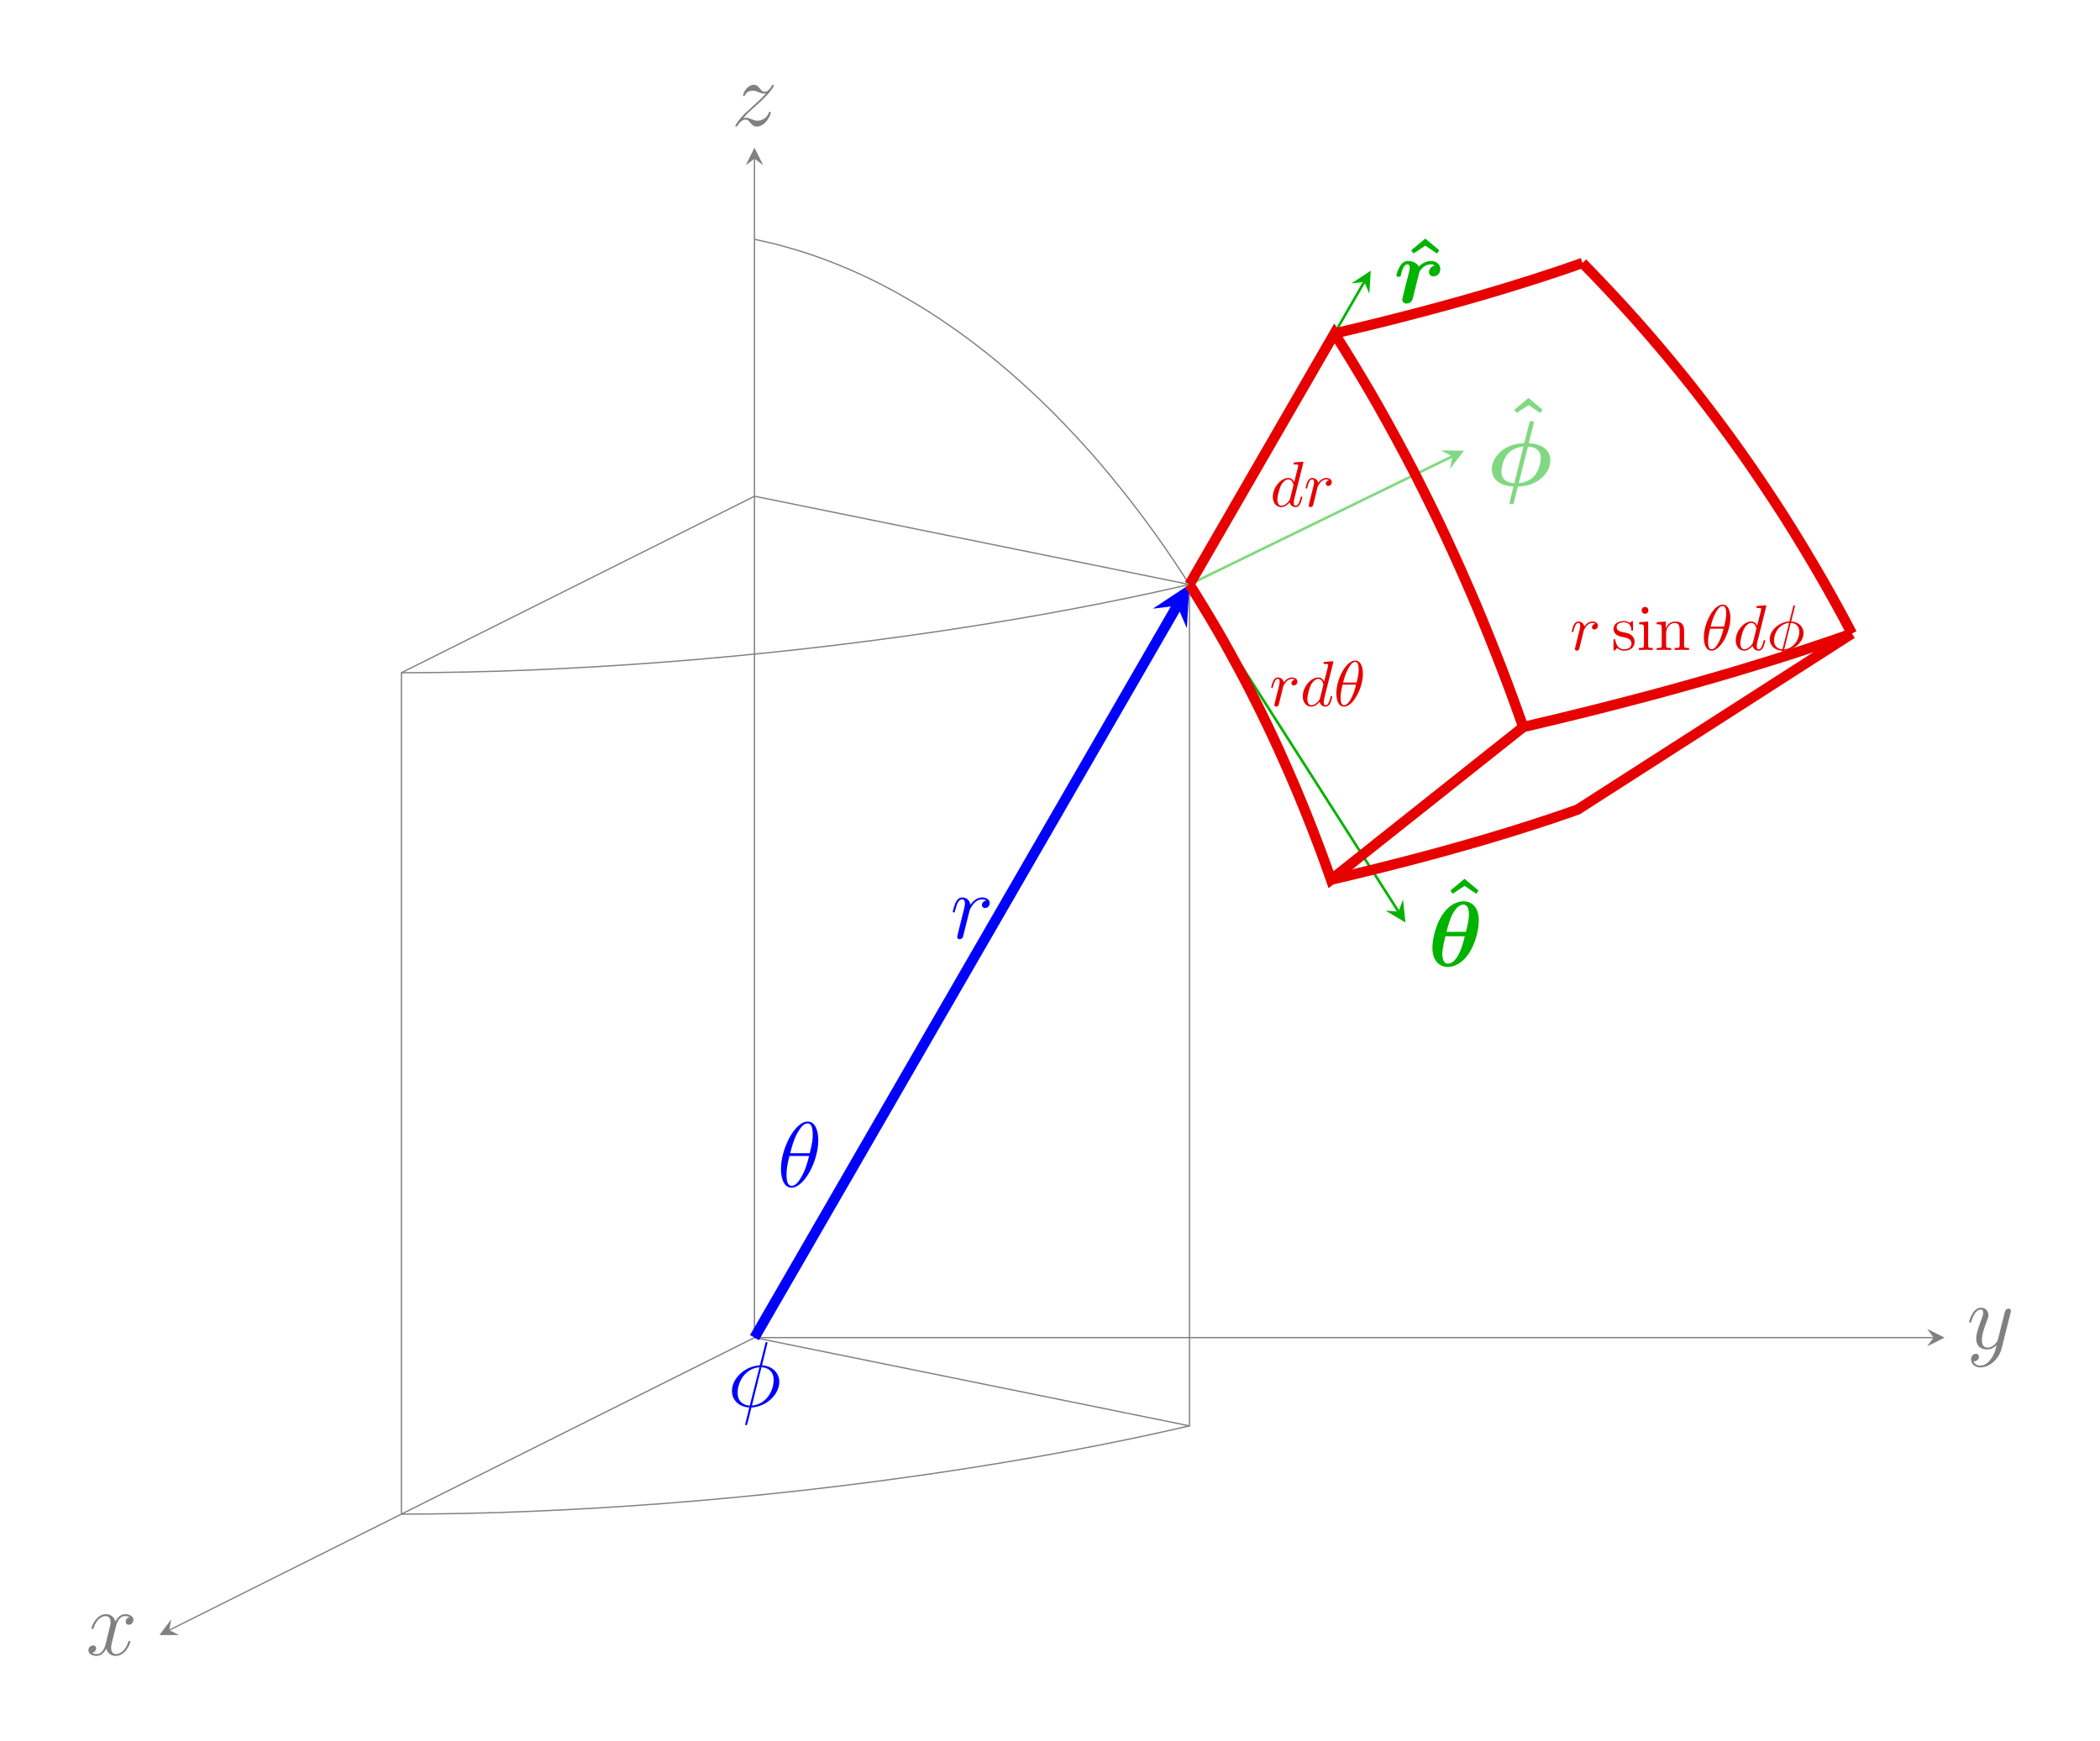 <?xml version="1.0" encoding="UTF-8"?>
<svg xmlns="http://www.w3.org/2000/svg" xmlns:xlink="http://www.w3.org/1999/xlink" width="325.131pt" height="269.567pt" viewBox="0 0 325.131 269.567" version="1.1">
<defs>
<g>
<symbol overflow="visible" id="glyph0-0">
<path style="stroke:none;" d=""/>
</symbol>
<symbol overflow="visible" id="glyph0-1">
<path style="stroke:none;" d="M 6.797 -5.859 C 6.344 -5.766 6.172 -5.422 6.172 -5.156 C 6.172 -4.812 6.438 -4.688 6.641 -4.688 C 7.078 -4.688 7.375 -5.062 7.375 -5.453 C 7.375 -6.047 6.688 -6.328 6.078 -6.328 C 5.203 -6.328 4.719 -5.469 4.594 -5.188 C 4.266 -6.266 3.375 -6.328 3.109 -6.328 C 1.656 -6.328 0.875 -4.453 0.875 -4.125 C 0.875 -4.078 0.938 -4 1.031 -4 C 1.141 -4 1.172 -4.094 1.203 -4.141 C 1.688 -5.734 2.656 -6.031 3.062 -6.031 C 3.719 -6.031 3.844 -5.438 3.844 -5.094 C 3.844 -4.781 3.766 -4.453 3.578 -3.766 L 3.094 -1.797 C 2.891 -0.938 2.469 -0.141 1.703 -0.141 C 1.641 -0.141 1.281 -0.141 0.969 -0.328 C 1.484 -0.438 1.609 -0.859 1.609 -1.031 C 1.609 -1.312 1.391 -1.484 1.125 -1.484 C 0.781 -1.484 0.406 -1.188 0.406 -0.734 C 0.406 -0.125 1.078 0.141 1.688 0.141 C 2.375 0.141 2.875 -0.406 3.172 -0.984 C 3.406 -0.141 4.109 0.141 4.641 0.141 C 6.109 0.141 6.891 -1.734 6.891 -2.047 C 6.891 -2.125 6.828 -2.188 6.734 -2.188 C 6.609 -2.188 6.594 -2.109 6.562 -2 C 6.172 -0.734 5.328 -0.141 4.688 -0.141 C 4.188 -0.141 3.922 -0.516 3.922 -1.109 C 3.922 -1.422 3.969 -1.656 4.203 -2.594 L 4.703 -4.547 C 4.922 -5.406 5.406 -6.031 6.062 -6.031 C 6.094 -6.031 6.5 -6.031 6.797 -5.859 Z M 6.797 -5.859 "/>
</symbol>
<symbol overflow="visible" id="glyph0-2">
<path style="stroke:none;" d="M 3.766 1.609 C 3.391 2.156 2.828 2.641 2.125 2.641 C 1.953 2.641 1.266 2.609 1.047 1.953 C 1.094 1.969 1.156 1.969 1.188 1.969 C 1.625 1.969 1.906 1.594 1.906 1.266 C 1.906 0.938 1.641 0.812 1.422 0.812 C 1.188 0.812 0.688 0.984 0.688 1.688 C 0.688 2.422 1.312 2.922 2.125 2.922 C 3.562 2.922 5 1.609 5.406 0.016 L 6.812 -5.578 C 6.828 -5.656 6.859 -5.734 6.859 -5.828 C 6.859 -6.031 6.688 -6.188 6.469 -6.188 C 6.344 -6.188 6.031 -6.125 5.922 -5.688 L 4.859 -1.484 C 4.797 -1.219 4.797 -1.188 4.672 -1.031 C 4.391 -0.625 3.922 -0.141 3.234 -0.141 C 2.422 -0.141 2.359 -0.938 2.359 -1.312 C 2.359 -2.141 2.734 -3.234 3.125 -4.281 C 3.281 -4.688 3.375 -4.891 3.375 -5.172 C 3.375 -5.781 2.938 -6.328 2.234 -6.328 C 0.922 -6.328 0.391 -4.25 0.391 -4.125 C 0.391 -4.078 0.438 -4 0.547 -4 C 0.672 -4 0.688 -4.062 0.75 -4.266 C 1.094 -5.469 1.641 -6.031 2.188 -6.031 C 2.328 -6.031 2.562 -6.031 2.562 -5.562 C 2.562 -5.188 2.406 -4.781 2.188 -4.234 C 1.484 -2.359 1.484 -1.875 1.484 -1.531 C 1.484 -0.172 2.469 0.141 3.188 0.141 C 3.594 0.141 4.109 0.016 4.625 -0.516 L 4.641 -0.5 C 4.422 0.344 4.281 0.906 3.766 1.609 Z M 3.766 1.609 "/>
</symbol>
<symbol overflow="visible" id="glyph0-3">
<path style="stroke:none;" d="M 1.828 -1.156 C 2.438 -1.859 2.938 -2.312 3.656 -2.953 C 4.516 -3.703 4.891 -4.062 5.094 -4.281 C 6.094 -5.266 6.594 -6.094 6.594 -6.203 C 6.594 -6.328 6.484 -6.328 6.453 -6.328 C 6.359 -6.328 6.328 -6.266 6.25 -6.172 C 5.891 -5.547 5.547 -5.25 5.172 -5.25 C 4.875 -5.25 4.719 -5.375 4.453 -5.719 C 4.141 -6.078 3.906 -6.328 3.484 -6.328 C 2.438 -6.328 1.812 -5.016 1.812 -4.719 C 1.812 -4.672 1.828 -4.594 1.953 -4.594 C 2.062 -4.594 2.078 -4.641 2.125 -4.75 C 2.359 -5.328 3.062 -5.422 3.328 -5.422 C 3.625 -5.422 3.922 -5.328 4.219 -5.188 C 4.766 -4.969 4.984 -4.969 5.141 -4.969 C 5.234 -4.969 5.297 -4.969 5.359 -4.984 C 4.891 -4.422 4.109 -3.734 3.469 -3.141 L 2.016 -1.812 C 1.141 -0.922 0.609 -0.078 0.609 0.031 C 0.609 0.109 0.688 0.141 0.781 0.141 C 0.859 0.141 0.875 0.125 0.969 -0.047 C 1.203 -0.406 1.656 -0.938 2.188 -0.938 C 2.5 -0.938 2.641 -0.828 2.922 -0.469 C 3.203 -0.156 3.438 0.141 3.906 0.141 C 5.312 0.141 6.109 -1.672 6.109 -2.016 C 6.109 -2.062 6.094 -2.156 5.953 -2.156 C 5.844 -2.156 5.828 -2.094 5.781 -1.953 C 5.469 -1.109 4.625 -0.766 4.062 -0.766 C 3.766 -0.766 3.469 -0.859 3.172 -0.984 C 2.594 -1.219 2.438 -1.219 2.25 -1.219 C 2.109 -1.219 1.953 -1.219 1.828 -1.156 Z M 1.828 -1.156 "/>
</symbol>
<symbol overflow="visible" id="glyph0-4">
<path style="stroke:none;" d="M 6.172 -9.828 C 6.172 -9.953 6.062 -9.953 6.031 -9.953 C 5.891 -9.953 5.875 -9.922 5.828 -9.688 L 5.047 -6.594 C 5 -6.406 4.984 -6.391 4.984 -6.391 C 4.969 -6.359 4.859 -6.344 4.828 -6.344 C 2.484 -6.141 0.672 -4.203 0.672 -2.406 C 0.672 -0.859 1.859 0.094 3.359 0.172 C 3.234 0.609 3.141 1.078 3.031 1.516 C 2.828 2.281 2.719 2.75 2.719 2.812 C 2.719 2.844 2.719 2.922 2.859 2.922 C 2.891 2.922 2.953 2.922 2.984 2.875 C 3.016 2.844 3.094 2.5 3.156 2.312 L 3.688 0.172 C 6.141 0.047 8 -1.969 8 -3.766 C 8 -5.219 6.906 -6.25 5.328 -6.359 Z M 5.234 -6.062 C 6.188 -6.016 7.125 -5.484 7.125 -4.078 C 7.125 -2.453 6 -0.297 3.766 -0.125 Z M 3.422 -0.109 C 2.719 -0.156 1.547 -0.531 1.547 -2.109 C 1.547 -3.922 2.859 -5.922 4.922 -6.047 Z M 3.422 -0.109 "/>
</symbol>
<symbol overflow="visible" id="glyph0-5">
<path style="stroke:none;" d="M 6.359 -7.219 C 6.359 -8.672 5.891 -10.094 4.719 -10.094 C 2.719 -10.094 0.578 -5.891 0.578 -2.734 C 0.578 -2.078 0.719 0.141 2.219 0.141 C 4.172 0.141 6.359 -3.953 6.359 -7.219 Z M 2.016 -5.188 C 2.219 -6.031 2.531 -7.25 3.094 -8.266 C 3.578 -9.125 4.078 -9.812 4.703 -9.812 C 5.172 -9.812 5.5 -9.406 5.5 -8.031 C 5.5 -7.516 5.453 -6.797 5.031 -5.188 Z M 4.938 -4.766 C 4.578 -3.359 4.281 -2.453 3.766 -1.547 C 3.344 -0.812 2.844 -0.141 2.234 -0.141 C 1.797 -0.141 1.438 -0.484 1.438 -1.906 C 1.438 -2.844 1.656 -3.812 1.891 -4.766 Z M 4.938 -4.766 "/>
</symbol>
<symbol overflow="visible" id="glyph0-6">
<path style="stroke:none;" d="M 5.578 -5.859 C 5.141 -5.781 4.906 -5.469 4.906 -5.156 C 4.906 -4.812 5.172 -4.688 5.375 -4.688 C 5.781 -4.688 6.109 -5.031 6.109 -5.469 C 6.109 -5.922 5.672 -6.328 4.953 -6.328 C 4.375 -6.328 3.719 -6.062 3.109 -5.188 C 3.016 -5.953 2.438 -6.328 1.859 -6.328 C 1.312 -6.328 1.016 -5.891 0.844 -5.578 C 0.609 -5.062 0.391 -4.203 0.391 -4.125 C 0.391 -4.078 0.438 -4 0.547 -4 C 0.656 -4 0.672 -4.016 0.766 -4.344 C 0.969 -5.203 1.25 -6.031 1.828 -6.031 C 2.172 -6.031 2.266 -5.797 2.266 -5.375 C 2.266 -5.062 2.125 -4.5 2.016 -4.062 L 1.625 -2.516 C 1.562 -2.234 1.406 -1.594 1.328 -1.328 C 1.234 -0.969 1.078 -0.281 1.078 -0.219 C 1.078 -0.016 1.234 0.141 1.453 0.141 C 1.609 0.141 1.875 0.047 1.969 -0.25 C 2.016 -0.359 2.531 -2.531 2.625 -2.859 C 2.703 -3.172 2.781 -3.469 2.859 -3.781 C 2.906 -3.984 2.969 -4.219 3.016 -4.406 C 3.062 -4.531 3.438 -5.234 3.797 -5.547 C 3.969 -5.703 4.344 -6.031 4.938 -6.031 C 5.156 -6.031 5.391 -6 5.578 -5.859 Z M 5.578 -5.859 "/>
</symbol>
<symbol overflow="visible" id="glyph1-0">
<path style="stroke:none;" d=""/>
</symbol>
<symbol overflow="visible" id="glyph1-1">
<path style="stroke:none;" d="M 4.031 -9.953 L 1.844 -8.141 L 2.203 -7.641 L 4.031 -8.859 L 5.844 -7.641 L 6.203 -8.141 Z M 4.031 -9.953 "/>
</symbol>
<symbol overflow="visible" id="glyph2-0">
<path style="stroke:none;" d=""/>
</symbol>
<symbol overflow="visible" id="glyph2-1">
<path style="stroke:none;" d="M 6.375 -5.766 C 5.578 -5.609 5.5 -4.906 5.5 -4.766 C 5.5 -4.453 5.734 -4.109 6.203 -4.109 C 6.703 -4.109 7.25 -4.5 7.25 -5.234 C 7.25 -5.891 6.734 -6.484 5.844 -6.484 C 5.031 -6.484 4.359 -6.078 3.938 -5.625 C 3.578 -6.281 2.766 -6.484 2.25 -6.484 C 1.719 -6.484 1.312 -6.188 1 -5.672 C 0.656 -5.109 0.453 -4.328 0.453 -4.25 C 0.453 -4.047 0.672 -4.047 0.797 -4.047 C 0.969 -4.047 1.016 -4.047 1.094 -4.109 C 1.125 -4.141 1.125 -4.172 1.203 -4.531 C 1.484 -5.625 1.797 -5.969 2.188 -5.969 C 2.391 -5.969 2.516 -5.828 2.516 -5.453 C 2.516 -5.188 2.469 -5.031 2.312 -4.359 C 2.234 -4.109 2.016 -3.172 1.906 -2.812 C 1.844 -2.531 1.688 -1.891 1.625 -1.641 C 1.531 -1.266 1.359 -0.609 1.359 -0.516 C 1.359 -0.219 1.594 0.109 2.031 0.109 C 2.328 0.109 2.828 -0.062 2.984 -0.641 C 3 -0.688 3.969 -4.594 3.984 -4.672 C 4.047 -4.891 4.047 -4.922 4.234 -5.141 C 4.562 -5.547 5.094 -5.969 5.812 -5.969 C 6.172 -5.969 6.328 -5.812 6.375 -5.766 Z M 6.375 -5.766 "/>
</symbol>
<symbol overflow="visible" id="glyph2-2">
<path style="stroke:none;" d="M 7.844 -7.031 C 7.844 -9.547 6.359 -10.062 5.484 -10.062 C 4.344 -10.062 2.906 -9.328 1.844 -7.375 C 1.109 -6.031 0.656 -4.078 0.656 -2.906 C 0.656 -0.828 1.75 0.109 3.047 0.109 C 4 0.109 5.266 -0.438 6.25 -1.906 C 7.453 -3.672 7.844 -5.953 7.844 -7.031 Z M 2.844 -5.328 C 3.047 -6.156 3.406 -7.453 3.844 -8.203 C 4.172 -8.797 4.766 -9.547 5.453 -9.547 C 6.047 -9.547 6.312 -8.922 6.312 -8.078 C 6.312 -7.172 6 -5.922 5.844 -5.328 Z M 5.672 -4.641 C 4.781 -0.781 3.578 -0.406 3.062 -0.406 C 2.875 -0.406 2.562 -0.453 2.359 -0.906 C 2.188 -1.297 2.188 -1.844 2.188 -1.859 C 2.188 -2.688 2.516 -4.016 2.672 -4.641 Z M 5.672 -4.641 "/>
</symbol>
<symbol overflow="visible" id="glyph2-3">
<path style="stroke:none;" d="M 7.266 -9.531 C 7.297 -9.703 7.297 -9.734 7.297 -9.75 C 7.297 -9.953 7.094 -9.953 6.969 -9.953 C 6.688 -9.953 6.672 -9.922 6.594 -9.625 L 5.875 -6.781 C 5.828 -6.594 5.828 -6.578 5.812 -6.562 C 5.781 -6.562 5.766 -6.547 5.516 -6.531 C 2.562 -6.359 0.797 -4.312 0.797 -2.5 C 0.797 -0.969 2.031 0.094 4.141 0.156 L 3.531 2.703 C 3.531 2.891 3.734 2.891 3.859 2.891 C 4.094 2.891 4.156 2.891 4.219 2.641 L 4.719 0.625 C 4.812 0.219 4.828 0.203 4.844 0.188 C 4.875 0.172 4.906 0.172 5.141 0.156 C 8.047 -0.016 9.859 -2.016 9.859 -3.875 C 9.859 -5.406 8.625 -6.453 6.516 -6.531 Z M 4.281 -0.359 C 3.047 -0.438 2.281 -0.969 2.281 -2.125 C 2.281 -2.531 2.438 -3.844 3.188 -4.797 C 3.688 -5.422 4.516 -5.906 5.688 -6.016 Z M 6.391 -6.016 C 7.609 -5.938 8.375 -5.406 8.375 -4.25 C 8.375 -3.844 8.219 -2.531 7.469 -1.578 C 6.969 -0.953 6.141 -0.453 4.969 -0.359 Z M 6.391 -6.016 "/>
</symbol>
<symbol overflow="visible" id="glyph3-0">
<path style="stroke:none;" d=""/>
</symbol>
<symbol overflow="visible" id="glyph3-1">
<path style="stroke:none;" d="M 5.141 -6.812 C 5.141 -6.812 5.141 -6.922 5.016 -6.922 C 4.859 -6.922 3.922 -6.828 3.75 -6.812 C 3.672 -6.797 3.609 -6.75 3.609 -6.625 C 3.609 -6.5 3.703 -6.5 3.844 -6.5 C 4.328 -6.5 4.344 -6.438 4.344 -6.328 L 4.312 -6.125 L 3.719 -3.766 C 3.531 -4.141 3.25 -4.406 2.797 -4.406 C 1.641 -4.406 0.406 -2.938 0.406 -1.484 C 0.406 -0.547 0.953 0.109 1.719 0.109 C 1.922 0.109 2.422 0.062 3.016 -0.641 C 3.094 -0.219 3.453 0.109 3.922 0.109 C 4.281 0.109 4.5 -0.125 4.672 -0.438 C 4.828 -0.797 4.969 -1.406 4.969 -1.422 C 4.969 -1.531 4.875 -1.531 4.844 -1.531 C 4.75 -1.531 4.734 -1.484 4.703 -1.344 C 4.531 -0.703 4.359 -0.109 3.953 -0.109 C 3.672 -0.109 3.656 -0.375 3.656 -0.562 C 3.656 -0.812 3.672 -0.875 3.703 -1.047 Z M 3.078 -1.188 C 3.016 -1 3.016 -0.984 2.875 -0.812 C 2.438 -0.266 2.031 -0.109 1.75 -0.109 C 1.25 -0.109 1.109 -0.656 1.109 -1.047 C 1.109 -1.547 1.422 -2.766 1.656 -3.234 C 1.969 -3.812 2.406 -4.188 2.812 -4.188 C 3.453 -4.188 3.594 -3.375 3.594 -3.312 C 3.594 -3.25 3.578 -3.188 3.562 -3.141 Z M 3.078 -1.188 "/>
</symbol>
<symbol overflow="visible" id="glyph3-2">
<path style="stroke:none;" d="M 0.875 -0.594 C 0.844 -0.438 0.781 -0.203 0.781 -0.156 C 0.781 0.016 0.922 0.109 1.078 0.109 C 1.203 0.109 1.375 0.031 1.453 -0.172 C 1.469 -0.203 1.797 -1.562 1.844 -1.75 C 1.922 -2.078 2.109 -2.766 2.156 -3.047 C 2.203 -3.172 2.484 -3.641 2.719 -3.859 C 2.797 -3.922 3.094 -4.188 3.516 -4.188 C 3.781 -4.188 3.922 -4.062 3.938 -4.062 C 3.641 -4.016 3.422 -3.781 3.422 -3.516 C 3.422 -3.359 3.531 -3.172 3.797 -3.172 C 4.062 -3.172 4.344 -3.406 4.344 -3.766 C 4.344 -4.109 4.031 -4.406 3.516 -4.406 C 2.875 -4.406 2.438 -3.922 2.25 -3.641 C 2.156 -4.094 1.797 -4.406 1.328 -4.406 C 0.875 -4.406 0.688 -4.016 0.594 -3.844 C 0.422 -3.5 0.297 -2.906 0.297 -2.875 C 0.297 -2.766 0.391 -2.766 0.406 -2.766 C 0.516 -2.766 0.516 -2.781 0.578 -3 C 0.75 -3.703 0.953 -4.188 1.312 -4.188 C 1.469 -4.188 1.609 -4.109 1.609 -3.734 C 1.609 -3.516 1.578 -3.406 1.453 -2.891 Z M 0.875 -0.594 "/>
</symbol>
<symbol overflow="visible" id="glyph3-3">
<path style="stroke:none;" d="M 4.531 -4.984 C 4.531 -5.641 4.359 -7.031 3.344 -7.031 C 1.953 -7.031 0.422 -4.219 0.422 -1.938 C 0.422 -1 0.703 0.109 1.609 0.109 C 3.016 0.109 4.531 -2.75 4.531 -4.984 Z M 1.469 -3.625 C 1.641 -4.25 1.844 -5.047 2.25 -5.766 C 2.516 -6.25 2.875 -6.812 3.328 -6.812 C 3.812 -6.812 3.875 -6.172 3.875 -5.609 C 3.875 -5.109 3.797 -4.609 3.562 -3.625 Z M 3.469 -3.297 C 3.359 -2.844 3.156 -2 2.766 -1.281 C 2.422 -0.594 2.047 -0.109 1.609 -0.109 C 1.281 -0.109 1.078 -0.406 1.078 -1.328 C 1.078 -1.75 1.141 -2.328 1.391 -3.297 Z M 3.469 -3.297 "/>
</symbol>
<symbol overflow="visible" id="glyph3-4">
<path style="stroke:none;" d="M 4.359 -6.672 C 4.359 -6.703 4.391 -6.812 4.391 -6.812 C 4.391 -6.828 4.391 -6.922 4.266 -6.922 C 4.172 -6.922 4.156 -6.891 4.109 -6.719 L 3.531 -4.422 C 1.953 -4.359 0.484 -3.047 0.484 -1.688 C 0.484 -0.734 1.188 0.047 2.406 0.125 C 2.328 0.422 2.25 0.75 2.172 1.062 C 2.047 1.531 1.953 1.906 1.953 1.938 C 1.953 2.031 2.031 2.047 2.078 2.047 C 2.125 2.047 2.141 2.031 2.172 2 C 2.188 1.984 2.25 1.75 2.281 1.609 L 2.656 0.125 C 4.266 0.062 5.719 -1.281 5.719 -2.609 C 5.719 -3.406 5.188 -4.312 3.797 -4.422 Z M 2.453 -0.094 C 1.859 -0.125 1.141 -0.484 1.141 -1.469 C 1.141 -2.672 2 -4.062 3.484 -4.203 Z M 3.734 -4.203 C 4.5 -4.156 5.062 -3.703 5.062 -2.828 C 5.062 -1.641 4.203 -0.219 2.719 -0.094 Z M 3.734 -4.203 "/>
</symbol>
<symbol overflow="visible" id="glyph4-0">
<path style="stroke:none;" d=""/>
</symbol>
<symbol overflow="visible" id="glyph4-1">
<path style="stroke:none;" d="M 2.078 -1.938 C 2.297 -1.891 3.109 -1.734 3.109 -1.016 C 3.109 -0.516 2.766 -0.109 1.984 -0.109 C 1.141 -0.109 0.781 -0.672 0.594 -1.531 C 0.562 -1.656 0.562 -1.688 0.453 -1.688 C 0.328 -1.688 0.328 -1.625 0.328 -1.453 L 0.328 -0.125 C 0.328 0.047 0.328 0.109 0.438 0.109 C 0.484 0.109 0.5 0.094 0.688 -0.094 C 0.703 -0.109 0.703 -0.125 0.891 -0.312 C 1.328 0.094 1.781 0.109 1.984 0.109 C 3.125 0.109 3.594 -0.562 3.594 -1.281 C 3.594 -1.797 3.297 -2.109 3.172 -2.219 C 2.844 -2.547 2.453 -2.625 2.031 -2.703 C 1.469 -2.812 0.812 -2.938 0.812 -3.516 C 0.812 -3.875 1.062 -4.281 1.922 -4.281 C 3.016 -4.281 3.078 -3.375 3.094 -3.078 C 3.094 -2.984 3.188 -2.984 3.203 -2.984 C 3.344 -2.984 3.344 -3.031 3.344 -3.219 L 3.344 -4.234 C 3.344 -4.391 3.344 -4.469 3.234 -4.469 C 3.188 -4.469 3.156 -4.469 3.031 -4.344 C 3 -4.312 2.906 -4.219 2.859 -4.188 C 2.484 -4.469 2.078 -4.469 1.922 -4.469 C 0.703 -4.469 0.328 -3.797 0.328 -3.234 C 0.328 -2.891 0.484 -2.609 0.75 -2.391 C 1.078 -2.141 1.359 -2.078 2.078 -1.938 Z M 2.078 -1.938 "/>
</symbol>
<symbol overflow="visible" id="glyph4-2">
<path style="stroke:none;" d="M 1.766 -4.406 L 0.375 -4.297 L 0.375 -3.984 C 1.016 -3.984 1.109 -3.922 1.109 -3.438 L 1.109 -0.75 C 1.109 -0.312 1 -0.312 0.328 -0.312 L 0.328 0 C 0.641 -0.016 1.188 -0.031 1.422 -0.031 C 1.781 -0.031 2.125 -0.016 2.469 0 L 2.469 -0.312 C 1.797 -0.312 1.766 -0.359 1.766 -0.75 Z M 1.797 -6.141 C 1.797 -6.453 1.562 -6.672 1.281 -6.672 C 0.969 -6.672 0.75 -6.406 0.75 -6.141 C 0.75 -5.875 0.969 -5.609 1.281 -5.609 C 1.562 -5.609 1.797 -5.828 1.797 -6.141 Z M 1.797 -6.141 "/>
</symbol>
<symbol overflow="visible" id="glyph4-3">
<path style="stroke:none;" d="M 1.094 -3.422 L 1.094 -0.75 C 1.094 -0.312 0.984 -0.312 0.312 -0.312 L 0.312 0 C 0.672 -0.016 1.172 -0.031 1.453 -0.031 C 1.703 -0.031 2.219 -0.016 2.562 0 L 2.562 -0.312 C 1.891 -0.312 1.781 -0.312 1.781 -0.75 L 1.781 -2.594 C 1.781 -3.625 2.5 -4.188 3.125 -4.188 C 3.766 -4.188 3.875 -3.656 3.875 -3.078 L 3.875 -0.75 C 3.875 -0.312 3.766 -0.312 3.094 -0.312 L 3.094 0 C 3.438 -0.016 3.953 -0.031 4.219 -0.031 C 4.469 -0.031 5 -0.016 5.328 0 L 5.328 -0.312 C 4.812 -0.312 4.562 -0.312 4.562 -0.609 L 4.562 -2.516 C 4.562 -3.375 4.562 -3.672 4.25 -4.031 C 4.109 -4.203 3.781 -4.406 3.203 -4.406 C 2.469 -4.406 2 -3.984 1.719 -3.359 L 1.719 -4.406 L 0.312 -4.297 L 0.312 -3.984 C 1.016 -3.984 1.094 -3.922 1.094 -3.422 Z M 1.094 -3.422 "/>
</symbol>
</g>
</defs>
<g id="surface1">
<path style="fill:none;stroke-width:0.199;stroke-linecap:butt;stroke-linejoin:miter;stroke:rgb(50%,50%,50%);stroke-opacity:1;stroke-miterlimit:10;" d="M 0.001 -0.001 L -90.605 -45.302 " transform="matrix(1,0,0,-1,116.812,207.132)"/>
<path style=" stroke:none;fill-rule:nonzero;fill:rgb(50%,50%,50%);fill-opacity:1;" d="M 24.684 253.195 L 27.727 253.195 L 26.207 252.434 L 26.512 250.762 "/>
<g style="fill:rgb(50%,50%,50%);fill-opacity:1;">
  <use xlink:href="#glyph0-1" x="13.283" y="256.284"/>
</g>
<path style="fill:none;stroke-width:0.199;stroke-linecap:butt;stroke-linejoin:miter;stroke:rgb(50%,50%,50%);stroke-opacity:1;stroke-miterlimit:10;" d="M 0.001 -0.001 L 182.559 -0.001 " transform="matrix(1,0,0,-1,116.812,207.132)"/>
<path style=" stroke:none;fill-rule:nonzero;fill:rgb(50%,50%,50%);fill-opacity:1;" d="M 301.066 207.133 L 298.355 205.777 L 299.371 207.133 L 298.355 208.488 "/>
<g style="fill:rgb(50%,50%,50%);fill-opacity:1;">
  <use xlink:href="#glyph0-2" x="304.484" y="208.826"/>
</g>
<path style="fill:none;stroke-width:0.199;stroke-linecap:butt;stroke-linejoin:miter;stroke:rgb(50%,50%,50%);stroke-opacity:1;stroke-miterlimit:10;" d="M 0.001 -0.001 L 0.001 182.562 " transform="matrix(1,0,0,-1,116.812,207.132)"/>
<path style=" stroke:none;fill-rule:nonzero;fill:rgb(50%,50%,50%);fill-opacity:1;" d="M 116.812 22.879 L 115.457 25.586 L 116.812 24.57 L 118.168 25.586 "/>
<g style="fill:rgb(50%,50%,50%);fill-opacity:1;">
  <use xlink:href="#glyph0-3" x="113.229" y="19.46"/>
</g>
<path style="fill:none;stroke-width:0.199;stroke-linecap:butt;stroke-linejoin:miter;stroke:rgb(50%,50%,50%);stroke-opacity:1;stroke-miterlimit:10;" d="M -54.664 -27.333 C -54.664 -27.333 -51.191 -27.317 -49.843 -27.305 C -48.492 -27.29 -46.3 -27.255 -44.925 -27.227 C -43.55 -27.2 -41.324 -27.141 -39.925 -27.098 C -38.527 -27.055 -36.269 -26.973 -34.851 -26.915 C -33.433 -26.86 -31.14 -26.755 -29.703 -26.68 C -28.269 -26.61 -25.953 -26.485 -24.503 -26.399 C -23.054 -26.313 -20.718 -26.165 -19.257 -26.063 C -17.796 -25.966 -15.445 -25.798 -13.976 -25.684 C -12.503 -25.571 -10.14 -25.376 -8.664 -25.251 C -7.191 -25.122 -4.816 -24.911 -3.339 -24.77 C -1.859 -24.63 0.516 -24.395 1.993 -24.243 C 3.473 -24.091 5.848 -23.837 7.325 -23.669 C 8.801 -23.505 11.168 -23.227 12.637 -23.052 C 14.11 -22.872 16.465 -22.579 17.93 -22.388 C 19.395 -22.2 21.731 -21.884 23.184 -21.684 C 24.637 -21.481 26.961 -21.149 28.399 -20.938 C 29.84 -20.723 32.133 -20.372 33.555 -20.149 C 34.981 -19.927 37.251 -19.559 38.653 -19.325 C 40.055 -19.091 42.29 -18.708 43.672 -18.466 C 45.055 -18.22 47.254 -17.821 48.61 -17.567 C 49.969 -17.313 52.126 -16.899 53.458 -16.638 C 54.786 -16.376 56.899 -15.946 58.2 -15.677 C 59.501 -15.407 61.563 -14.962 62.833 -14.684 C 64.102 -14.407 67.348 -13.665 67.348 -13.665 " transform="matrix(1,0,0,-1,116.812,207.132)"/>
<path style="fill:none;stroke-width:0.199;stroke-linecap:butt;stroke-linejoin:miter;stroke:rgb(50%,50%,50%);stroke-opacity:1;stroke-miterlimit:10;" d="M -54.664 102.956 C -54.664 102.956 -51.191 102.968 -49.843 102.984 C -48.492 102.999 -46.3 103.034 -44.925 103.062 C -43.55 103.089 -41.324 103.148 -39.925 103.191 C -38.527 103.234 -36.269 103.316 -34.851 103.37 C -33.433 103.429 -31.14 103.534 -29.703 103.605 C -28.269 103.679 -25.953 103.804 -24.503 103.89 C -23.054 103.976 -20.718 104.124 -19.257 104.222 C -17.796 104.323 -15.445 104.491 -13.976 104.605 C -12.503 104.718 -10.14 104.913 -8.664 105.038 C -7.191 105.163 -4.816 105.378 -3.339 105.519 C -1.859 105.659 0.516 105.894 1.993 106.046 C 3.473 106.198 5.848 106.452 7.325 106.62 C 8.801 106.784 11.168 107.062 12.637 107.237 C 14.11 107.417 16.465 107.71 17.93 107.902 C 19.395 108.089 21.731 108.405 23.184 108.605 C 24.637 108.808 26.961 109.14 28.399 109.351 C 29.84 109.566 32.133 109.913 33.555 110.14 C 34.981 110.362 37.251 110.73 38.653 110.96 C 40.055 111.195 42.29 111.581 43.672 111.823 C 45.055 112.07 47.254 112.468 48.61 112.718 C 49.969 112.972 52.126 113.39 53.458 113.652 C 54.786 113.913 56.899 114.339 58.2 114.612 C 59.501 114.882 61.563 115.323 62.833 115.605 C 64.102 115.882 67.348 116.624 67.348 116.624 " transform="matrix(1,0,0,-1,116.812,207.132)"/>
<path style="fill:none;stroke-width:0.199;stroke-linecap:butt;stroke-linejoin:miter;stroke:rgb(50%,50%,50%);stroke-opacity:1;stroke-miterlimit:10;" d="M 0.001 170.081 C 0.001 170.081 2.2 169.597 3.047 169.382 C 3.891 169.171 5.247 168.796 6.09 168.546 C 6.934 168.296 8.29 167.866 9.129 167.577 C 9.973 167.288 11.321 166.784 12.161 166.456 C 13.001 166.124 14.348 165.566 15.184 165.198 C 16.02 164.827 17.36 164.214 18.192 163.804 C 19.024 163.398 20.36 162.706 21.188 162.261 C 22.012 161.812 23.336 161.07 24.161 160.585 C 24.981 160.101 26.297 159.304 27.118 158.78 C 27.934 158.261 29.239 157.386 30.047 156.827 C 30.856 156.269 32.149 155.347 32.954 154.753 C 33.754 154.159 35.04 153.183 35.833 152.55 C 36.629 151.921 37.895 150.874 38.68 150.21 C 39.465 149.542 40.719 148.445 41.497 147.741 C 42.27 147.042 43.512 145.894 44.278 145.159 C 45.043 144.425 46.266 143.21 47.02 142.441 C 47.774 141.671 48.977 140.409 49.723 139.609 C 50.465 138.808 51.653 137.499 52.387 136.663 C 53.118 135.827 54.278 134.46 55.001 133.593 C 55.719 132.726 56.864 131.308 57.571 130.413 C 58.278 129.515 59.399 128.054 60.094 127.124 C 60.786 126.198 61.883 124.683 62.563 123.726 C 63.243 122.769 64.317 121.206 64.981 120.222 C 65.645 119.237 67.348 116.62 67.348 116.62 " transform="matrix(1,0,0,-1,116.812,207.132)"/>
<path style="fill:none;stroke-width:0.199;stroke-linecap:butt;stroke-linejoin:miter;stroke:rgb(50%,50%,50%);stroke-opacity:1;stroke-miterlimit:10;" d="M 0.001 -0.001 L 67.348 -13.665 L 67.348 116.624 L 0.001 130.288 " transform="matrix(1,0,0,-1,116.812,207.132)"/>
<path style="fill:none;stroke-width:0.199;stroke-linecap:butt;stroke-linejoin:miter;stroke:rgb(50%,50%,50%);stroke-opacity:1;stroke-miterlimit:10;" d="M -54.664 -27.333 L -54.664 102.956 L 0.001 130.288 " transform="matrix(1,0,0,-1,116.812,207.132)"/>
<path style="fill:none;stroke-width:1.594;stroke-linecap:butt;stroke-linejoin:miter;stroke:rgb(0%,0%,100%);stroke-opacity:1;stroke-miterlimit:10;" d="M 0.001 -0.001 L 65.45 113.335 " transform="matrix(1,0,0,-1,116.812,207.132)"/>
<path style=" stroke:none;fill-rule:nonzero;fill:rgb(0%,0%,100%);fill-opacity:1;" d="M 184.16 90.508 L 178.488 94.254 L 182.262 93.797 L 183.754 97.293 "/>
<g style="fill:rgb(0%,0%,100%);fill-opacity:1;">
  <use xlink:href="#glyph0-4" x="112.655" y="217.78"/>
</g>
<g style="fill:rgb(0%,0%,100%);fill-opacity:1;">
  <use xlink:href="#glyph0-5" x="120.332" y="183.77"/>
</g>
<g style="fill:rgb(0%,0%,100%);fill-opacity:1;">
  <use xlink:href="#glyph0-6" x="147.125" y="145.302"/>
</g>
<path style="fill:none;stroke-width:0.399;stroke-linecap:butt;stroke-linejoin:miter;stroke:rgb(0%,70%,0%);stroke-opacity:1;stroke-miterlimit:10;" d="M 67.348 116.624 L 94.411 163.484 " transform="matrix(1,0,0,-1,116.812,207.132)"/>
<path style=" stroke:none;fill-rule:nonzero;fill:rgb(0%,70%,0%);fill-opacity:1;" d="M 212.223 41.918 L 209.238 43.887 L 211.223 43.648 L 212.008 45.484 "/>
<g style="fill:rgb(0%,70%,0%);fill-opacity:1;">
  <use xlink:href="#glyph1-1" x="216.644" y="46.901"/>
</g>
<g style="fill:rgb(0%,70%,0%);fill-opacity:1;">
  <use xlink:href="#glyph2-1" x="215.74" y="46.901"/>
</g>
<path style="fill:none;stroke-width:0.399;stroke-linecap:butt;stroke-linejoin:miter;stroke:rgb(0%,70%,0%);stroke-opacity:1;stroke-miterlimit:10;" d="M 67.348 116.624 L 99.708 65.968 " transform="matrix(1,0,0,-1,116.812,207.132)"/>
<path style=" stroke:none;fill-rule:nonzero;fill:rgb(0%,70%,0%);fill-opacity:1;" d="M 217.598 142.848 L 217.223 139.289 L 216.52 141.164 L 214.523 141.016 "/>
<g style="fill:rgb(0%,70%,0%);fill-opacity:1;">
  <use xlink:href="#glyph1-1" x="222.714" y="146.039"/>
</g>
<g style="fill:rgb(0%,70%,0%);fill-opacity:1;">
  <use xlink:href="#glyph2-2" x="221.115" y="149.625"/>
</g>
<path style="fill:none;stroke-width:0.399;stroke-linecap:butt;stroke-linejoin:miter;stroke:rgb(50%,84.998%,50%);stroke-opacity:1;stroke-miterlimit:10;" d="M 67.348 116.624 L 108.047 136.468 " transform="matrix(1,0,0,-1,116.812,207.132)"/>
<path style=" stroke:none;fill-rule:nonzero;fill:rgb(50%,84.998%,50%);fill-opacity:1;" d="M 226.656 69.789 L 223.082 69.754 L 224.859 70.664 L 224.484 72.629 "/>
<g style="fill:rgb(50%,84.998%,50%);fill-opacity:1;">
  <use xlink:href="#glyph1-1" x="232.625" y="71.585"/>
</g>
<g style="fill:rgb(50%,84.998%,50%);fill-opacity:1;">
  <use xlink:href="#glyph2-3" x="230.174" y="75.171"/>
</g>
<path style="fill:none;stroke-width:1.594;stroke-linecap:butt;stroke-linejoin:miter;stroke:rgb(89.999%,0%,0%);stroke-opacity:1;stroke-miterlimit:10;" d="M 67.348 116.624 C 67.348 116.624 68.122 115.398 68.415 114.925 C 68.708 114.452 69.18 113.687 69.469 113.206 C 69.762 112.73 70.227 111.956 70.516 111.472 C 70.805 110.987 71.266 110.21 71.551 109.722 C 71.836 109.23 72.29 108.441 72.571 107.945 C 72.852 107.448 73.297 106.648 73.575 106.148 C 73.852 105.648 74.293 104.843 74.567 104.335 C 74.84 103.831 75.278 103.015 75.551 102.503 C 75.821 101.991 76.251 101.171 76.516 100.655 C 76.782 100.14 77.204 99.304 77.465 98.784 C 77.727 98.261 78.145 97.425 78.407 96.898 C 78.665 96.37 79.075 95.523 79.333 94.991 C 79.586 94.46 79.993 93.612 80.243 93.077 C 80.493 92.542 80.891 91.675 81.137 91.136 C 81.383 90.593 81.774 89.722 82.016 89.179 C 82.262 88.632 82.645 87.757 82.883 87.21 C 83.126 86.659 83.504 85.78 83.739 85.226 C 83.973 84.675 84.344 83.78 84.575 83.222 C 84.805 82.663 85.168 81.769 85.395 81.206 C 85.622 80.644 85.977 79.741 86.2 79.175 C 86.422 78.609 86.774 77.698 86.993 77.128 C 87.208 76.558 87.555 75.644 87.766 75.073 C 87.981 74.499 88.317 73.577 88.524 72.999 C 88.735 72.421 89.266 70.913 89.266 70.913 L 119.024 94.55 M 119.024 94.55 C 119.024 94.55 118.309 96.562 118.032 97.331 C 117.754 98.105 117.305 99.335 117.024 100.097 C 116.739 100.862 116.278 102.085 115.989 102.843 C 115.7 103.601 115.227 104.812 114.934 105.566 C 114.637 106.32 114.161 107.527 113.86 108.273 C 113.559 109.023 113.071 110.218 112.766 110.964 C 112.461 111.706 111.965 112.898 111.653 113.636 C 111.34 114.374 110.833 115.546 110.512 116.277 C 110.196 117.011 109.68 118.179 109.356 118.905 C 109.036 119.628 108.508 120.788 108.18 121.511 C 107.852 122.23 107.321 123.382 106.989 124.097 C 106.657 124.812 106.118 125.952 105.778 126.659 C 105.438 127.366 104.883 128.491 104.54 129.195 C 104.196 129.894 103.637 131.015 103.29 131.71 C 102.938 132.405 102.376 133.519 102.024 134.206 C 101.668 134.894 101.094 135.991 100.731 136.671 C 100.372 137.351 99.79 138.437 99.422 139.109 C 99.059 139.784 98.469 140.862 98.098 141.53 C 97.731 142.198 97.133 143.269 96.758 143.929 C 96.383 144.589 95.782 145.64 95.403 146.292 C 95.02 146.945 94.407 147.984 94.024 148.628 C 93.637 149.273 93.016 150.304 92.629 150.945 C 92.239 151.581 91.614 152.601 91.223 153.234 C 90.829 153.862 89.793 155.495 89.793 155.495 L 67.348 116.624 " transform="matrix(1,0,0,-1,116.812,207.132)"/>
<path style="fill:none;stroke-width:1.594;stroke-linecap:butt;stroke-linejoin:miter;stroke:rgb(89.999%,0%,0%);stroke-opacity:1;stroke-miterlimit:10;" d="M 89.797 155.495 C 89.797 155.495 91.11 155.804 91.61 155.921 C 92.11 156.042 92.911 156.23 93.407 156.351 C 93.903 156.468 94.696 156.663 95.188 156.78 C 95.684 156.902 96.469 157.093 96.954 157.214 C 97.442 157.335 98.219 157.53 98.704 157.652 C 99.184 157.773 99.954 157.972 100.43 158.093 C 100.907 158.214 101.668 158.413 102.141 158.534 C 102.614 158.659 103.368 158.859 103.836 158.98 C 104.305 159.105 105.051 159.304 105.512 159.429 C 105.973 159.554 106.708 159.753 107.165 159.878 C 107.622 160.003 108.348 160.206 108.801 160.331 C 109.251 160.46 109.973 160.663 110.422 160.788 C 110.868 160.913 111.579 161.116 112.016 161.245 C 112.458 161.374 113.161 161.577 113.594 161.706 C 114.028 161.835 114.719 162.038 115.149 162.167 C 115.575 162.296 116.262 162.503 116.684 162.632 C 117.11 162.761 117.782 162.968 118.2 163.101 C 118.614 163.23 119.282 163.437 119.692 163.566 C 120.102 163.698 120.758 163.905 121.165 164.038 C 121.571 164.167 122.215 164.378 122.614 164.511 C 123.012 164.64 123.653 164.851 124.047 164.984 C 124.442 165.116 125.063 165.327 125.45 165.456 C 125.836 165.589 126.45 165.804 126.829 165.933 C 127.211 166.066 128.192 166.413 128.192 166.413 M 128.192 166.413 C 128.192 166.413 129.661 164.905 130.219 164.32 C 130.782 163.737 131.676 162.796 132.231 162.202 C 132.79 161.612 133.672 160.655 134.223 160.058 C 134.774 159.46 135.649 158.499 136.192 157.89 C 136.735 157.284 137.594 156.304 138.129 155.687 C 138.665 155.073 139.516 154.077 140.043 153.456 C 140.571 152.835 141.411 151.831 141.934 151.198 C 142.454 150.57 143.29 149.554 143.801 148.917 C 144.317 148.28 145.133 147.253 145.641 146.609 C 146.145 145.964 146.95 144.921 147.45 144.265 C 147.946 143.612 148.743 142.566 149.239 141.905 C 149.731 141.245 150.512 140.179 151 139.515 C 151.485 138.847 152.258 137.78 152.735 137.109 C 153.211 136.433 153.969 135.343 154.438 134.663 C 154.907 133.984 155.653 132.886 156.114 132.198 C 156.575 131.511 157.309 130.405 157.762 129.714 C 158.219 129.019 158.946 127.909 159.391 127.206 C 159.836 126.507 160.543 125.378 160.981 124.671 C 161.418 123.964 162.114 122.827 162.54 122.116 C 162.969 121.402 163.653 120.257 164.075 119.538 C 164.497 118.82 165.168 117.663 165.583 116.937 C 165.997 116.214 166.653 115.05 167.059 114.32 C 167.461 113.593 168.102 112.417 168.5 111.683 C 168.895 110.945 169.911 109.019 169.911 109.019 M 169.915 109.019 C 169.915 109.019 168.614 108.562 168.11 108.386 C 167.606 108.21 166.793 107.929 166.282 107.753 C 165.77 107.581 164.938 107.3 164.418 107.124 C 163.895 106.952 163.051 106.671 162.524 106.495 C 161.993 106.323 161.137 106.046 160.598 105.87 C 160.063 105.698 159.192 105.421 158.649 105.249 C 158.102 105.077 157.227 104.8 156.672 104.628 C 156.122 104.456 155.223 104.179 154.661 104.011 C 154.098 103.839 153.192 103.566 152.625 103.394 C 152.055 103.222 151.141 102.948 150.563 102.78 C 149.989 102.612 149.067 102.339 148.481 102.171 C 147.899 102.003 146.95 101.734 146.356 101.566 C 145.766 101.398 144.813 101.128 144.215 100.96 C 143.618 100.792 142.653 100.527 142.047 100.359 C 141.442 100.195 140.465 99.929 139.852 99.761 C 139.239 99.597 138.25 99.331 137.633 99.167 C 137.012 99.003 136.012 98.741 135.383 98.577 C 134.758 98.413 133.75 98.155 133.118 97.991 C 132.485 97.827 131.465 97.57 130.829 97.409 C 130.188 97.245 129.157 96.987 128.512 96.827 C 127.864 96.667 126.825 96.413 126.172 96.253 C 125.52 96.093 124.465 95.839 123.809 95.683 C 123.149 95.523 122.086 95.273 121.422 95.116 C 120.758 94.956 119.024 94.55 119.024 94.55 " transform="matrix(1,0,0,-1,116.812,207.132)"/>
<path style="fill:none;stroke-width:1.594;stroke-linecap:butt;stroke-linejoin:miter;stroke:rgb(89.999%,0%,0%);stroke-opacity:1;stroke-miterlimit:10;" d="M 89.27 70.913 C 89.27 70.913 90.571 71.218 91.071 71.335 C 91.567 71.452 92.364 71.644 92.856 71.761 C 93.348 71.882 94.141 72.07 94.629 72.191 C 95.118 72.312 95.899 72.503 96.383 72.62 C 96.868 72.741 97.641 72.937 98.122 73.058 C 98.598 73.179 99.364 73.37 99.836 73.495 C 100.313 73.616 101.071 73.812 101.54 73.933 C 102.012 74.058 102.758 74.253 103.223 74.378 C 103.688 74.499 104.434 74.698 104.891 74.823 C 105.352 74.945 106.079 75.144 106.532 75.269 C 106.985 75.394 107.711 75.597 108.161 75.722 C 108.61 75.847 109.325 76.046 109.77 76.175 C 110.215 76.3 110.918 76.503 111.356 76.628 C 111.793 76.753 112.493 76.96 112.926 77.085 C 113.356 77.214 114.043 77.417 114.469 77.546 C 114.895 77.675 115.579 77.878 115.997 78.007 C 116.418 78.136 117.086 78.343 117.501 78.472 C 117.915 78.601 118.579 78.808 118.985 78.937 C 119.395 79.066 120.047 79.273 120.45 79.405 C 120.852 79.534 121.493 79.741 121.891 79.874 C 122.29 80.003 122.926 80.214 123.317 80.343 C 123.708 80.476 124.329 80.683 124.711 80.816 C 125.094 80.948 125.704 81.159 126.083 81.288 C 126.461 81.421 127.438 81.765 127.438 81.765 L 169.915 109.019 " transform="matrix(1,0,0,-1,116.812,207.132)"/>
<g style="fill:rgb(89.999%,0%,0%);fill-opacity:1;">
  <use xlink:href="#glyph3-1" x="196.658" y="78.421"/>
  <use xlink:href="#glyph3-2" x="201.844" y="78.421"/>
</g>
<g style="fill:rgb(89.999%,0%,0%);fill-opacity:1;">
  <use xlink:href="#glyph3-2" x="196.52" y="109.314"/>
</g>
<g style="fill:rgb(89.999%,0%,0%);fill-opacity:1;">
  <use xlink:href="#glyph3-1" x="201.294" y="109.314"/>
  <use xlink:href="#glyph3-3" x="206.48" y="109.314"/>
</g>
<g style="fill:rgb(89.999%,0%,0%);fill-opacity:1;">
  <use xlink:href="#glyph3-2" x="243.052" y="100.651"/>
</g>
<g style="fill:rgb(89.999%,0%,0%);fill-opacity:1;">
  <use xlink:href="#glyph4-1" x="249.483" y="100.651"/>
  <use xlink:href="#glyph4-2" x="253.412" y="100.651"/>
  <use xlink:href="#glyph4-3" x="256.18" y="100.651"/>
</g>
<g style="fill:rgb(89.999%,0%,0%);fill-opacity:1;">
  <use xlink:href="#glyph3-3" x="263.376" y="100.651"/>
</g>
<g style="fill:rgb(89.999%,0%,0%);fill-opacity:1;">
  <use xlink:href="#glyph3-1" x="268.331" y="100.651"/>
  <use xlink:href="#glyph3-4" x="273.517" y="100.651"/>
</g>
</g>
</svg>
